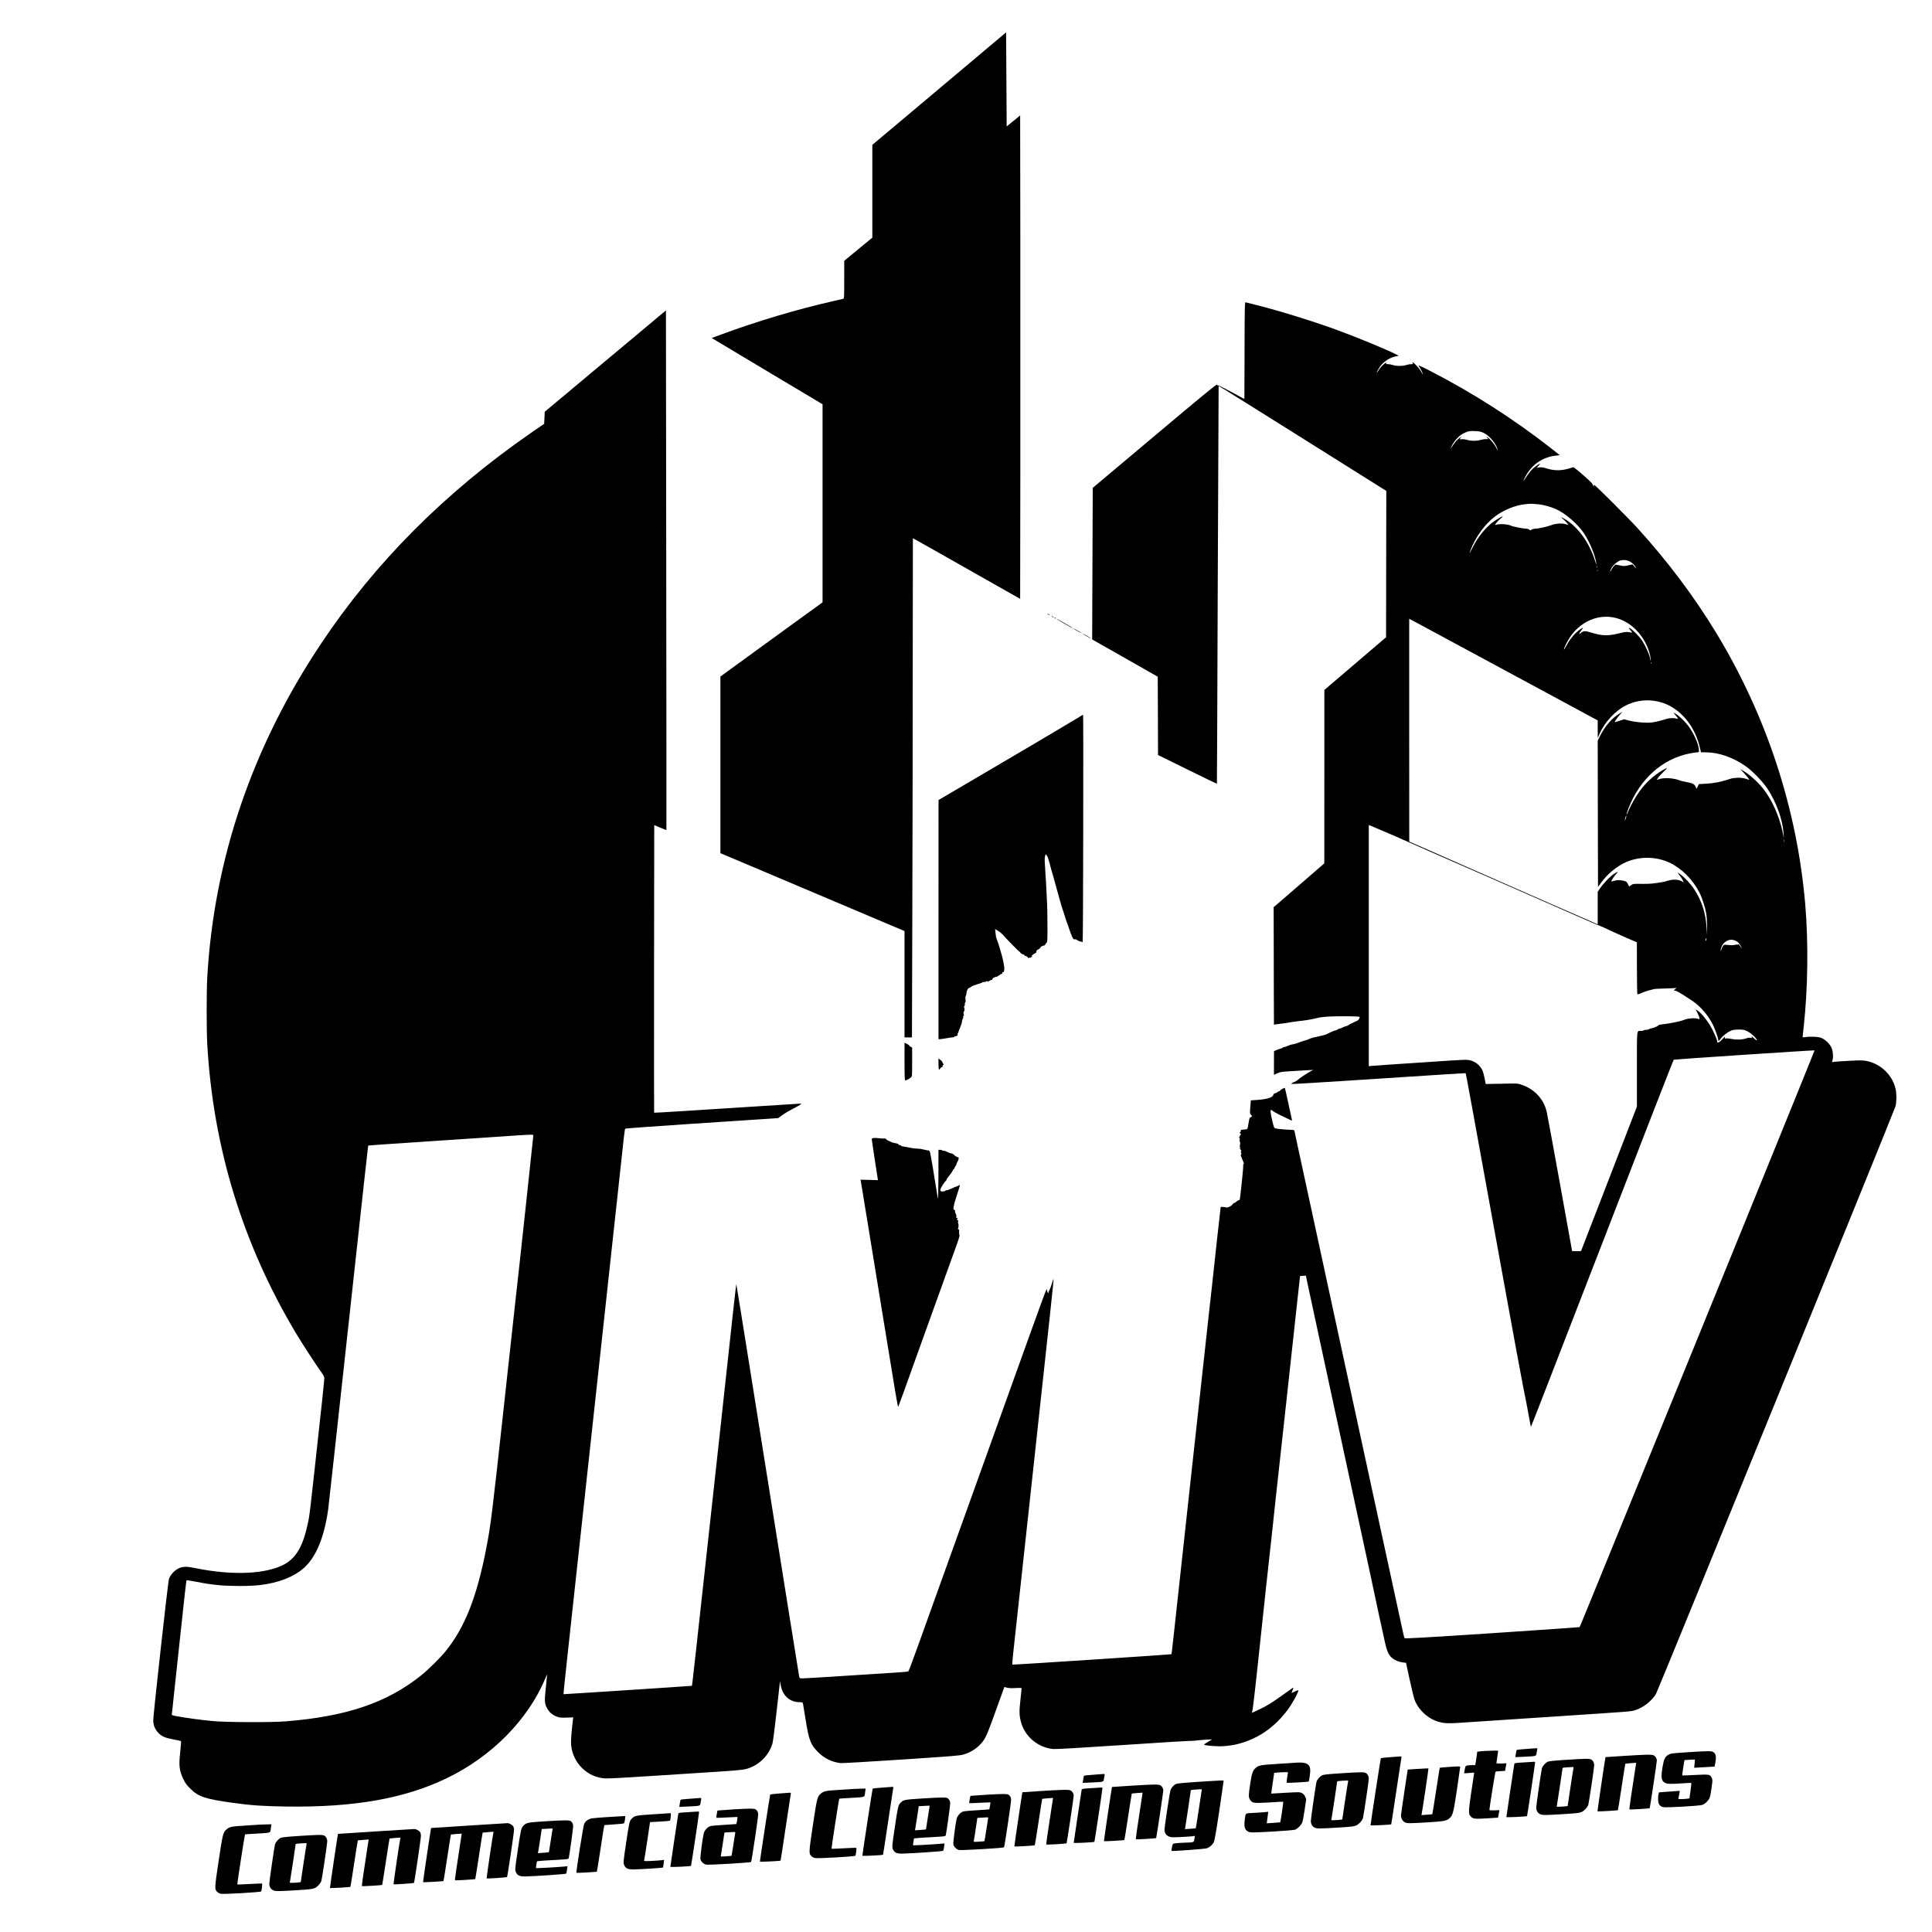 <?xml version="1.0" standalone="no"?>
<!DOCTYPE svg PUBLIC "-//W3C//DTD SVG 20010904//EN"
 "http://www.w3.org/TR/2001/REC-SVG-20010904/DTD/svg10.dtd">
<svg version="1.0" xmlns="http://www.w3.org/2000/svg"
 width="3300pt" height="3300pt" viewBox="0 0 3300 3300"
 preserveAspectRatio="xMidYMid meet">

<g transform="translate(0,3300) scale(0.1,-0.1)"
fill="#000000" stroke="none">
<path d="M16835 32153 c-192 -162 -707 -595 -1142 -961 l-793 -666 0 -792 0
-793 -240 -198 -240 -198 0 -322 c0 -298 -1 -322 -17 -327 -10 -3 -90 -21
-178 -41 -596 -134 -1300 -344 -1899 -566 l-169 -62 39 -24 c22 -12 447 -267
946 -566 l908 -542 0 -1692 0 -1691 -101 -74 c-56 -40 -149 -108 -208 -150
-58 -42 -405 -294 -771 -560 l-665 -484 0 -1509 0 -1508 590 -249 c531 -225
1694 -717 2318 -981 l237 -100 0 -909 0 -908 63 0 64 0 6 2008 c4 1104 7 3022
7 4262 1 1240 2 2255 3 2256 2 2 1003 -564 1597 -902 l235 -133 3 2064 c1
1136 1 2994 0 4129 l-3 2064 -115 -94 -115 -94 -5 804 -5 803 -350 -294z"/>
<path d="M21258 27012 l-3 -828 -215 117 c-118 65 -223 117 -232 115 -10 -2
-18 3 -20 15 -2 14 -255 -193 -1063 -873 l-1060 -891 -5 -1295 -5 -1294 450
-255 c248 -141 500 -284 560 -319 l110 -63 3 -668 2 -669 502 -247 c276 -136
503 -246 504 -244 1 1 8 1530 14 3397 7 1867 14 3397 15 3398 2 2 647 -400
1434 -895 l1430 -898 -2 -1250 -2 -1250 -527 -450 -527 -450 0 -1481 -1 -1481
-402 -349 c-222 -192 -417 -360 -433 -374 l-30 -24 1 -461 c0 -253 1 -705 2
-1004 l2 -544 43 8 c23 3 65 9 92 11 28 3 84 11 125 19 41 8 121 19 177 25
103 10 202 27 322 56 35 9 119 18 185 21 164 8 508 5 518 -5 9 -9 -12 -52 -32
-63 -8 -5 -45 -21 -81 -38 -37 -16 -70 -34 -73 -39 -3 -6 -21 -14 -39 -18 -17
-3 -48 -15 -67 -25 -19 -11 -42 -19 -50 -19 -8 0 -24 -7 -34 -15 -11 -8 -26
-15 -34 -15 -15 0 -101 -37 -152 -65 -21 -11 -90 -29 -200 -51 -38 -7 -94 -26
-105 -34 -5 -4 -39 -16 -75 -25 -36 -10 -83 -26 -105 -36 -22 -9 -56 -20 -76
-23 -37 -6 -59 -12 -94 -26 -46 -19 -61 -24 -71 -25 -6 0 -18 -5 -25 -11 -8
-6 -27 -14 -44 -18 -16 -4 -47 -15 -67 -24 l-37 -17 -1 -202 0 -202 56 26 c48
22 77 27 217 35 89 5 214 13 277 17 63 4 116 7 117 6 1 0 -14 -10 -34 -20 -74
-40 -193 -119 -232 -155 -9 -9 -32 -22 -51 -30 -40 -15 -56 -27 -48 -35 3 -3
419 21 924 54 1854 121 2045 133 2049 129 5 -4 94 -494 635 -3473 170 -940
330 -1804 354 -1920 25 -115 62 -308 83 -427 21 -120 40 -218 43 -218 3 0 401
1023 884 2273 1209 3122 1547 3991 1556 3997 10 6 2400 164 2404 159 4 -5
-1991 -4909 -3467 -8519 -106 -261 -272 -666 -367 -900 -95 -234 -176 -428
-179 -432 -3 -3 -676 -50 -1494 -104 -1173 -77 -1490 -95 -1496 -85 -5 7 -20
67 -34 134 -14 67 -69 320 -122 562 -119 544 -326 1500 -659 3040 -140 649
-312 1441 -381 1760 -69 319 -225 1037 -345 1595 -120 558 -244 1130 -275
1270 -31 140 -59 270 -62 288 -5 30 -8 32 -52 33 -85 2 -241 16 -275 25 -22 5
-27 17 -50 112 -37 157 -42 202 -23 202 8 0 17 -4 19 -9 2 -5 26 -20 53 -35
28 -14 57 -30 65 -35 8 -4 51 -25 95 -45 44 -21 88 -42 97 -47 26 -13 29 -11
23 14 -2 12 -29 136 -60 276 -30 139 -56 256 -59 258 -6 7 -70 -28 -79 -43 -4
-8 -14 -14 -21 -14 -8 0 -19 -6 -25 -14 -7 -8 -26 -18 -42 -21 -18 -4 -29 -13
-29 -23 -1 -44 -105 -78 -270 -89 l-115 -8 -9 -112 c-8 -106 -8 -112 13 -134
20 -22 21 -24 5 -36 -10 -7 -21 -13 -25 -13 -6 0 -19 -61 -34 -156 -5 -33 -11
-42 -28 -43 -12 0 -33 -3 -47 -5 -14 -2 -31 -4 -39 -5 -7 0 -11 -7 -7 -16 3
-9 -1 -18 -10 -22 -13 -5 -13 -7 1 -23 14 -15 14 -18 0 -30 -8 -7 -12 -16 -9
-21 3 -5 0 -9 -7 -9 -9 0 -9 -3 1 -15 6 -8 9 -23 5 -35 -4 -12 -2 -27 4 -33 6
-8 7 -27 2 -49 -6 -23 -5 -40 2 -47 8 -8 7 -11 -3 -11 -9 0 -6 -8 9 -24 14
-14 18 -25 11 -28 -8 -2 -8 -11 -1 -30 7 -19 7 -28 -2 -31 -8 -2 -6 -13 5 -38
9 -19 17 -38 18 -44 1 -5 7 -19 13 -30 15 -27 17 -44 7 -50 -5 -3 -7 -15 -5
-27 5 -24 -52 -564 -60 -579 -4 -5 -11 -9 -17 -9 -5 0 -23 -11 -40 -25 -16
-14 -35 -25 -42 -25 -7 0 -18 -10 -25 -23 -13 -24 -86 -61 -102 -52 -5 3 -29
7 -53 9 l-44 2 -6 -40 c-7 -49 -109 -974 -136 -1236 -11 -102 -42 -385 -70
-630 -27 -245 -162 -1475 -300 -2735 -328 -3010 -326 -2995 -331 -3000 -6 -6
-2713 -184 -2719 -178 -2 2 6 97 18 211 13 114 133 1217 267 2452 388 3562
425 3913 420 3918 -2 3 -6 -1 -8 -9 -23 -80 -63 -189 -69 -189 -4 0 -8 -10 -8
-22 0 -30 -16 -12 -27 30 -10 40 84 296 -975 -2653 -781 -2176 -961 -2675
-1238 -3445 -78 -217 -147 -400 -153 -406 -7 -7 -96 -16 -217 -23 -113 -7
-513 -32 -890 -57 -377 -25 -701 -44 -720 -42 -33 3 -35 6 -42 48 -14 80 -302
1879 -588 3675 -154 963 -293 1833 -309 1935 -16 102 -62 385 -101 630 -39
244 -72 445 -73 447 -3 2 -84 -722 -127 -1132 -10 -93 -84 -771 -164 -1505
-442 -4038 -462 -4221 -468 -4225 -5 -3 -2191 -146 -2193 -143 -3 5 32 337
395 3663 154 1414 289 2653 300 2755 11 102 88 806 170 1565 83 759 158 1445
166 1525 9 80 19 148 23 152 3 4 519 41 1146 83 627 41 1214 80 1304 86 l163
11 73 53 c40 29 120 76 177 105 103 53 161 90 139 90 -6 0 -183 -11 -394 -25
-210 -13 -564 -36 -787 -50 -223 -14 -612 -39 -864 -55 -253 -16 -461 -28
-463 -26 -2 1 -2 1108 -1 2458 l3 2455 103 -44 c57 -24 105 -43 105 -41 1 2 0
1999 -3 4440 l-5 4436 -265 -222 c-146 -122 -611 -511 -1035 -865 l-770 -644
-5 -103 -5 -103 -215 -148 c-1479 -1023 -2673 -2221 -3600 -3613 -1173 -1760
-1825 -3677 -1940 -5699 -13 -232 -13 -900 0 -1131 100 -1775 609 -3430 1523
-4955 96 -160 347 -546 428 -657 33 -46 49 -78 49 -98 0 -17 -18 -198 -40
-403 -222 -2040 -208 -1919 -245 -2092 -79 -370 -195 -571 -391 -681 -309
-173 -895 -199 -1529 -68 -152 31 -216 29 -292 -9 -68 -35 -138 -115 -158
-180 -16 -52 -266 -2303 -267 -2407 -2 -80 25 -151 80 -211 60 -67 116 -92
266 -120 67 -12 124 -25 128 -28 3 -3 -3 -85 -13 -181 -27 -239 -18 -319 53
-469 32 -67 57 -101 117 -161 139 -140 258 -179 731 -244 314 -44 515 -57 915
-63 1148 -16 2010 135 2730 481 770 369 1394 1000 1690 1709 15 37 29 66 31
65 1 -2 -9 -100 -22 -218 -26 -239 -24 -275 23 -363 35 -63 91 -111 162 -138
48 -18 72 -20 170 -17 l113 4 -6 -45 c-24 -190 -37 -365 -31 -426 14 -147 80
-289 185 -392 111 -110 246 -171 400 -180 50 -3 399 16 850 46 421 28 916 60
1100 71 184 12 371 28 415 36 227 42 425 221 489 444 9 30 36 237 61 460 25
223 50 450 57 505 l12 100 12 -72 c30 -172 151 -284 311 -287 55 -1 64 -4 68
-21 2 -11 23 -137 46 -280 56 -355 88 -434 226 -566 103 -98 228 -157 368
-174 28 -3 496 24 1042 60 858 57 1001 68 1060 86 124 39 215 95 296 183 84
93 95 116 321 746 l81 225 45 -12 c29 -8 81 -10 148 -6 85 4 102 3 102 -9 0
-8 -9 -98 -21 -199 -21 -191 -20 -255 8 -364 64 -254 290 -445 555 -470 38 -4
520 24 1197 69 623 42 1137 73 1141 71 5 -3 41 -1 82 4 40 5 123 12 183 16
l110 5 -72 -42 c-40 -23 -70 -45 -65 -49 16 -16 220 -32 327 -25 201 12 384
63 576 163 193 100 371 255 520 453 78 102 199 324 185 337 -4 4 -31 -5 -61
-20 -30 -15 -55 -25 -55 -23 0 3 9 25 20 51 11 26 15 43 8 39 -7 -4 -83 -58
-170 -120 -206 -147 -279 -192 -418 -257 l-116 -54 13 66 c7 36 37 298 68 581
132 1241 215 2011 225 2090 5 47 26 231 45 410 19 179 44 406 54 505 31 287
105 956 202 1840 49 451 118 1079 152 1395 l63 575 49 3 50 3 83 -388 c46
-213 234 -1085 418 -1938 184 -852 377 -1746 429 -1985 52 -239 130 -601 174
-805 44 -203 83 -386 86 -405 5 -32 93 -435 165 -759 42 -186 83 -248 201
-300 25 -11 70 -23 100 -27 l55 -6 63 -292 c35 -160 73 -316 86 -348 71 -176
242 -327 420 -371 109 -28 157 -28 525 -2 201 13 876 58 1500 99 1278 85 1235
81 1310 102 141 40 294 159 367 284 40 71 4069 9955 4090 10035 20 78 20 223
-1 305 -58 232 -250 416 -486 466 -65 14 -103 15 -295 5 -121 -6 -239 -14
-262 -17 l-42 -6 11 38 c16 60 5 161 -25 220 -34 67 -113 138 -180 160 -52 18
-186 22 -269 8 -21 -3 -38 -2 -38 3 0 6 9 90 20 189 70 641 80 1425 25 2074
-139 1634 -661 3225 -1524 4645 -377 620 -830 1223 -1347 1791 -134 148 -696
709 -725 725 -18 9 -19 7 -14 -18 5 -26 4 -26 -7 4 -7 17 -22 42 -33 56 -28
33 -228 209 -273 241 l-38 26 -69 -21 c-143 -42 -253 -42 -397 2 -50 16 -83
20 -116 15 l-46 -6 34 35 c46 48 24 44 -46 -8 -66 -48 -112 -101 -173 -197
-50 -80 -53 -71 -6 19 108 205 295 334 519 358 l69 8 -169 133 c-616 482
-1322 934 -2034 1300 -172 89 -221 110 -208 92 26 -36 64 -111 72 -140 4 -14
-8 2 -25 34 -31 59 -127 166 -150 166 -8 0 -8 -4 1 -15 11 -13 7 -15 -28 -15
-22 0 -59 -7 -82 -15 -23 -8 -75 -15 -115 -15 -40 0 -92 7 -115 15 -23 8 -60
15 -81 15 -32 0 -37 3 -32 17 6 14 2 14 -23 -4 -41 -30 -77 -70 -114 -128 -41
-62 -30 -29 13 44 60 101 165 176 281 202 l58 13 -58 29 c-164 83 -681 296
-1014 417 -407 148 -976 324 -1365 421 -88 22 -168 42 -177 45 -17 5 -18 -41
-20 -824z m4087 -1408 c102 -50 210 -182 239 -294 4 -14 -7 3 -24 37 -31 64
-116 165 -154 185 -21 11 -21 11 -2 -11 l19 -21 -44 0 c-24 0 -66 -7 -93 -15
-64 -19 -159 -19 -226 1 -29 9 -70 14 -91 12 l-38 -3 16 24 16 24 -29 -21
c-43 -30 -88 -81 -123 -136 -38 -61 -40 -53 -5 16 27 53 98 135 148 171 16 11
54 31 85 44 48 20 69 23 151 20 81 -3 104 -8 155 -33z m943 -1219 c75 -7 203
-43 287 -80 166 -74 376 -256 484 -420 97 -148 190 -375 206 -505 4 -35 0 -26
-19 37 -101 329 -318 618 -556 738 -33 17 -33 15 12 -24 26 -23 57 -55 68 -71
l20 -28 -48 15 c-61 19 -169 12 -242 -16 -68 -27 -222 -61 -275 -61 -22 0 -51
-7 -63 -16 -21 -15 -25 -15 -41 0 -10 9 -35 16 -59 16 -44 0 -223 36 -251 50
-56 29 -206 37 -266 14 -27 -11 34 66 86 108 84 67 10 37 -108 -44 -139 -96
-279 -266 -374 -457 -52 -103 -61 -113 -28 -29 89 226 245 438 418 569 147
110 350 191 521 208 83 8 100 8 228 -4z m1543 -971 c43 -22 89 -64 106 -98 15
-31 15 -31 -18 6 l-34 38 -71 -16 c-65 -15 -79 -15 -145 -2 l-74 15 -26 -24
c-15 -13 -35 -42 -44 -64 -24 -51 -31 -44 -9 10 22 57 112 137 167 150 48 11
110 5 148 -15z m-554 -106 c-3 -8 -6 -5 -6 6 -1 11 2 17 5 13 3 -3 4 -12 1
-19z m10 -60 c-3 -8 -6 -5 -6 6 -1 11 2 17 5 13 3 -3 4 -12 1 -19z m316 -804
c277 -71 510 -328 582 -639 9 -37 14 -75 12 -84 -3 -12 -5 -10 -6 5 -3 63 -83
244 -151 344 -42 61 -140 161 -188 192 -40 25 -41 15 -1 -29 16 -19 29 -36 27
-38 -2 -2 -26 1 -53 7 -44 8 -67 6 -175 -21 -184 -46 -287 -43 -473 15 -100
31 -128 30 -167 -2 -44 -38 -47 -24 -5 31 20 26 35 49 33 51 -7 6 -81 -46
-126 -90 -53 -50 -118 -139 -162 -224 -47 -89 -50 -68 -4 30 166 354 518 540
857 452z m-1795 -949 l1482 -800 0 -150 1 -150 30 70 c89 201 265 392 449 485
269 137 598 112 846 -65 208 -149 354 -378 420 -657 l18 -78 82 0 c219 0 470
-88 683 -238 116 -82 291 -263 370 -383 152 -229 261 -531 276 -767 l5 -77
-24 115 c-59 272 -183 545 -335 735 -94 117 -236 243 -346 306 l-40 23 55 -60
c31 -32 67 -74 80 -93 22 -31 22 -34 4 -27 -70 27 -140 37 -208 30 -39 -4 -73
-8 -76 -9 -3 -1 -43 -13 -90 -28 -123 -38 -219 -55 -353 -63 l-118 -7 -21 -40
-20 -41 -13 30 c-21 50 -49 66 -147 84 -51 9 -104 22 -118 27 -120 48 -290 56
-384 17 -19 -7 -19 -7 0 25 10 18 54 66 97 107 81 76 75 82 -23 24 -145 -85
-290 -220 -392 -365 -65 -92 -150 -243 -185 -328 -41 -103 -40 -64 2 45 194
502 579 847 1048 939 54 10 111 19 127 19 26 0 30 4 30 27 0 104 -93 313 -197
443 -67 83 -159 166 -217 197 -28 15 -27 13 12 -32 47 -53 52 -70 21 -60 -42
14 -121 12 -167 -2 -107 -34 -189 -54 -257 -63 -94 -12 -267 2 -384 31 l-91
23 -80 -26 c-44 -14 -80 -24 -80 -22 0 13 58 95 94 133 l41 44 -40 -23 c-140
-82 -257 -216 -349 -397 l-36 -73 2 -1250 3 -1251 54 76 c107 149 281 290 440
356 229 95 507 89 729 -16 207 -98 399 -291 511 -513 44 -87 97 -250 114 -352
9 -48 15 -147 15 -230 l0 -145 -8 125 c-17 264 -82 463 -216 667 -63 94 -166
204 -239 253 -50 34 -50 31 3 -34 13 -16 32 -46 43 -68 l20 -39 -41 21 c-52
27 -129 32 -202 15 -31 -7 -60 -15 -65 -18 -4 -3 -24 -8 -43 -11 -179 -30
-219 -34 -360 -33 -146 2 -157 1 -187 -20 -17 -13 -33 -23 -36 -23 -2 0 -12
18 -22 40 -21 46 -37 54 -135 66 -28 3 -64 -1 -95 -10 -27 -8 -51 -13 -53 -11
-7 6 53 95 88 133 39 41 27 41 -36 0 -67 -43 -190 -169 -241 -247 l-43 -64 0
-278 0 -278 -137 61 c-76 33 -444 194 -818 358 -374 164 -898 394 -1165 512
-267 118 -623 275 -792 349 l-307 134 -1 1903 0 1903 128 -68 c71 -37 795
-428 1610 -868z m2399 173 c-3 -8 -6 -5 -6 6 -1 11 2 17 5 13 3 -3 4 -12 1
-19z m-432 -2630 c-4 -18 -12 -37 -18 -43 -7 -7 -8 -4 -3 8 3 11 9 30 12 43 9
36 17 29 9 -8z m-4123 -244 c109 -46 262 -113 340 -148 138 -62 563 -249 1468
-644 239 -104 667 -292 950 -417 627 -277 887 -390 920 -400 14 -4 84 -36 155
-70 72 -34 207 -95 302 -136 l172 -74 1 -442 c0 -243 4 -444 8 -447 4 -2 28 4
52 15 65 30 109 44 235 76 11 3 97 7 190 9 94 2 177 6 185 9 8 3 2 -5 -14 -18
l-29 -24 33 -6 c18 -4 69 -31 114 -60 45 -29 115 -75 156 -101 149 -97 285
-252 370 -423 36 -74 90 -228 90 -259 0 -24 14 -16 40 23 31 45 111 109 170
136 34 15 67 21 135 21 80 1 97 -2 150 -28 36 -18 84 -54 119 -90 69 -70 59
-92 -11 -25 -30 30 -41 36 -33 21 11 -23 11 -24 -17 -18 -17 4 -47 0 -72 -9
-69 -24 -166 -28 -252 -11 -43 8 -87 12 -99 9 -20 -5 -21 -3 -16 18 5 18 -8 9
-48 -35 -54 -57 -86 -69 -86 -31 0 33 -76 201 -129 285 -66 104 -156 209 -204
238 l-34 20 33 -65 c38 -73 44 -109 17 -98 -53 22 -175 14 -248 -15 -40 -16
-62 -22 -175 -45 -63 -13 -148 -27 -187 -30 -40 -4 -73 -11 -73 -15 0 -12 -80
-48 -119 -54 -18 -2 -38 -9 -44 -15 -6 -6 -28 -11 -48 -11 -21 0 -41 -4 -44
-10 -3 -5 -24 -10 -45 -10 -77 0 -70 60 -70 -652 l0 -639 -477 -1234 -478
-1235 -76 0 -76 0 -207 1148 c-114 631 -216 1185 -227 1231 -49 214 -203 383
-416 458 -77 28 -81 28 -273 24 -107 -2 -231 -4 -274 -5 l-79 -1 -19 99 c-11
54 -28 117 -40 140 -49 99 -149 166 -258 173 -57 4 -271 -9 -1340 -82 -118 -8
-243 -17 -277 -20 l-63 -6 0 2060 0 2060 38 -16 c20 -8 126 -53 234 -99z
m6825 -176 c-2 -13 -4 -3 -4 22 0 25 2 35 4 23 2 -13 2 -33 0 -45z m-1336
-1679 c-6 -16 -10 -18 -10 -7 -1 22 12 55 16 42 2 -6 -1 -22 -6 -35z m506 -9
c29 -13 52 -34 73 -66 16 -27 30 -53 30 -58 0 -6 -12 9 -27 34 -15 24 -28 39
-31 32 -2 -7 -8 -10 -12 -7 -5 3 -29 1 -53 -5 -27 -5 -72 -6 -111 -1 -65 7
-68 7 -86 -19 -10 -14 -23 -41 -28 -60 -9 -29 -10 -31 -11 -10 -1 34 31 100
60 126 63 56 125 67 196 34z m-20537 -3322 c0 -23 -276 -2578 -305 -2818 -8
-69 -96 -870 -195 -1780 -206 -1890 -227 -2055 -305 -2460 -161 -830 -366
-1350 -695 -1756 -91 -112 -297 -316 -418 -412 -584 -467 -1271 -700 -2312
-784 -250 -20 -1011 -17 -1249 5 -198 19 -443 52 -609 82 -85 16 -92 19 -87
39 2 11 12 93 20 181 9 88 52 486 95 885 43 399 91 835 105 970 15 135 29 247
31 249 1 2 65 -8 141 -22 208 -40 246 -45 405 -62 193 -20 534 -20 707 1 317
37 576 137 751 292 207 183 347 518 415 997 8 61 146 1307 305 2770 335 3069
376 3445 381 3449 2 2 400 29 884 61 484 32 1089 72 1345 90 543 38 590 40
590 23z"/>
<path d="M17890 22516 c0 -3 9 -10 20 -16 11 -6 20 -8 20 -6 0 3 -9 10 -20 16
-11 6 -20 8 -20 6z"/>
<path d="M17960 22476 c0 -3 9 -10 20 -16 11 -6 20 -8 20 -6 0 3 -9 10 -20 16
-11 6 -20 8 -20 6z"/>
<path d="M18010 22446 c0 -2 7 -7 16 -10 8 -3 12 -2 9 4 -6 10 -25 14 -25 6z"/>
<path d="M18050 22427 c0 -3 51 -34 113 -70 136 -78 157 -89 157 -83 0 2 -46
30 -102 62 -57 32 -118 66 -135 77 -18 10 -33 17 -33 14z"/>
<path d="M18335 22263 c6 -6 42 -27 80 -48 39 -21 66 -34 60 -28 -5 6 -41 27
-80 48 -38 21 -65 34 -60 28z"/>
<path d="M18495 22173 c6 -6 42 -27 80 -48 39 -21 66 -34 60 -28 -5 6 -41 27
-80 48 -38 21 -65 34 -60 28z"/>
<path d="M18435 20754 c-349 -211 -1160 -690 -2012 -1189 l-392 -230 -1 -2042
0 -2043 24 0 c13 0 63 7 112 16 49 9 99 16 112 16 12 0 22 4 22 9 0 5 3 8 8 7
4 -1 18 2 30 6 17 6 22 14 19 26 -3 11 -1 20 3 22 5 2 11 16 14 31 3 16 10 34
15 41 6 7 12 21 14 32 2 10 8 28 14 39 6 11 12 36 14 55 2 19 7 38 12 41 4 3
9 20 9 37 1 18 6 32 12 32 7 0 7 3 -1 11 -11 11 -5 59 7 59 9 0 5 54 -5 70 -3
6 -2 10 3 10 8 0 12 14 13 53 0 9 4 17 8 17 4 0 6 15 4 33 -6 51 -5 70 4 76 4
3 9 22 10 41 4 50 22 88 47 96 11 3 30 14 41 24 11 9 57 27 103 40 45 12 82
26 82 30 0 4 14 7 31 7 17 0 34 5 39 12 6 11 8 11 12 0 4 -11 11 -9 34 6 16
11 35 18 43 17 7 -2 11 0 9 5 -3 4 3 16 14 26 10 9 18 14 18 11 0 -4 6 -1 13
5 8 6 17 8 20 4 4 -3 16 2 27 12 11 10 20 15 20 12 0 -4 9 2 20 13 12 12 25
18 30 15 6 -4 10 3 10 15 0 12 5 18 10 15 19 -12 31 45 21 99 -6 28 -13 67
-15 86 -3 19 -12 58 -20 85 -8 28 -26 91 -40 141 -15 51 -34 109 -43 130 -19
44 -21 57 -30 137 l-6 58 51 -31 c28 -17 63 -46 78 -63 38 -47 273 -287 280
-287 3 0 15 -11 26 -25 11 -14 28 -25 39 -25 11 0 22 -7 25 -15 4 -8 14 -15
24 -15 10 0 25 -10 34 -22 11 -15 19 -19 22 -11 3 7 12 9 20 6 8 -3 14 0 14 7
0 6 5 8 12 4 8 -5 9 0 5 15 -3 13 -3 21 0 18 3 -3 14 3 26 14 11 10 27 19 34
19 7 0 13 10 13 23 0 17 10 28 35 40 19 9 35 23 35 30 0 14 40 37 65 37 8 0
15 5 15 10 0 6 9 19 21 31 20 20 21 29 20 322 -1 166 -3 322 -6 347 -2 25 -7
115 -10 200 -3 85 -8 175 -10 200 -3 25 -8 99 -11 165 -3 66 -8 145 -10 175
-2 30 2 67 7 82 l11 28 20 -25 c11 -14 30 -68 43 -121 13 -52 29 -109 34 -127
12 -37 20 -64 131 -467 28 -102 55 -194 60 -205 5 -11 21 -58 35 -105 14 -47
29 -94 34 -105 5 -11 23 -60 39 -110 16 -49 40 -113 53 -142 20 -43 27 -51 44
-47 12 3 32 -3 47 -15 14 -12 39 -22 55 -23 15 -1 31 -7 35 -13 4 -5 9 866 10
1938 2 1071 1 1947 -2 1947 -3 0 -32 -16 -65 -36z"/>
<path d="M15450 14866 c0 -254 3 -324 13 -322 24 5 72 31 95 51 22 19 22 23
22 266 l0 246 -25 13 c-14 7 -25 17 -25 21 0 5 -18 18 -40 29 l-40 20 0 -324z"/>
<path d="M16030 14826 c0 -95 8 -116 30 -76 6 11 17 20 25 20 8 0 15 9 15 19
0 11 6 21 13 24 9 3 7 9 -6 24 -9 11 -15 22 -12 25 3 3 -10 17 -30 32 l-35 27
0 -95z"/>
<path d="M14928 13562 c-28 -2 -38 -8 -38 -20 1 -9 25 -171 53 -359 l53 -341
-149 4 -149 4 6 -28 c3 -15 71 -430 151 -922 80 -492 202 -1237 270 -1655 69
-418 144 -876 167 -1017 24 -142 45 -258 48 -258 3 0 45 112 94 248 48 136
207 576 351 977 145 402 316 876 380 1055 64 179 143 397 175 485 40 112 55
164 48 172 -6 7 -8 31 -6 53 2 29 0 40 -10 40 -10 0 -12 6 -7 18 10 24 11 75
1 90 -4 7 -4 21 -1 32 5 14 2 20 -10 20 -13 0 -14 4 -4 22 10 18 9 20 -5 15
-13 -5 -15 -1 -11 20 2 15 -2 37 -10 50 -8 12 -14 32 -12 45 1 15 -3 23 -13
22 -28 -2 -14 76 44 250 31 93 54 171 51 174 -2 3 -10 0 -17 -5 -7 -6 -24 -14
-38 -18 -14 -4 -53 -20 -87 -36 -34 -16 -71 -29 -82 -29 -11 0 -22 -4 -25 -9
-3 -5 -22 -11 -41 -13 -38 -4 -52 13 -38 48 11 29 69 118 87 133 9 7 16 19 16
25 0 7 19 35 43 63 24 28 49 65 57 82 7 17 16 31 21 31 4 0 11 10 15 23 3 12
13 30 22 40 8 9 12 17 8 17 -3 0 5 22 20 49 20 39 23 54 15 68 -6 10 -11 14
-11 9 0 -5 -7 -3 -15 4 -8 7 -15 9 -15 6 0 -4 -13 7 -30 24 -17 17 -40 30 -54
30 -14 0 -45 11 -70 25 -25 14 -51 22 -59 19 -8 -3 -18 -1 -22 5 -3 6 -19 11
-36 11 l-29 0 -1 -432 c-1 -262 -4 -419 -10 -398 -4 19 -17 98 -29 175 -26
178 -87 535 -101 598 -10 41 -14 47 -37 47 -15 0 -49 7 -76 15 -27 8 -73 15
-103 15 -30 0 -84 6 -121 14 -37 8 -88 18 -114 21 -27 3 -48 10 -48 16 0 5 -9
9 -19 9 -10 0 -21 6 -24 14 -3 7 -26 16 -51 19 -25 4 -54 11 -63 16 -10 5 -35
16 -56 25 -21 9 -40 22 -43 30 -3 7 -15 11 -27 9 -12 -2 -49 0 -82 4 -33 4
-77 7 -97 5z"/>
<path d="M26063 3126 c-83 -6 -154 -13 -157 -16 -3 -3 -9 -32 -14 -64 l-9 -59
156 7 c200 9 199 9 206 55 4 20 9 48 11 64 5 23 3 27 -18 26 -13 -1 -91 -7
-175 -13z"/>
<path d="M25375 3093 c-33 -1 -79 -5 -101 -8 l-42 -6 -6 -52 c-4 -29 -12 -80
-17 -114 l-11 -63 -53 0 c-29 0 -66 -3 -83 -6 -32 -7 -32 -7 -48 -97 l-6 -37
86 6 87 7 -6 -39 c-96 -625 -99 -660 -58 -706 40 -46 69 -50 278 -37 l193 12
7 36 c3 20 8 49 11 64 l6 29 -86 -4 c-53 -2 -86 1 -86 7 1 38 98 646 104 652
4 4 43 10 86 11 l78 4 6 37 c4 20 9 49 12 64 l6 29 -86 -4 c-53 -2 -86 1 -86
7 0 6 7 53 15 105 8 52 15 98 15 103 0 7 -82 7 -215 0z"/>
<path d="M28818 3070 c-252 -16 -280 -20 -318 -41 -59 -34 -79 -73 -101 -202
-32 -191 -23 -249 45 -281 40 -19 103 -20 300 -6 77 6 141 8 144 5 3 -2 -3
-63 -13 -134 l-18 -129 -45 -6 c-25 -3 -67 -6 -95 -6 l-49 0 5 33 c4 17 9 49
13 70 l6 38 -103 -7 c-57 -3 -138 -9 -179 -13 l-74 -6 -9 -40 c-5 -22 -7 -66
-5 -97 5 -68 30 -101 86 -115 45 -12 607 20 665 37 51 15 119 84 134 135 7 22
20 97 29 167 17 120 17 130 1 163 -28 58 -41 60 -285 47 -118 -6 -217 -10
-219 -8 -3 3 36 258 40 262 1 1 42 4 90 6 l88 4 -6 -70 -7 -71 174 10 173 10
12 55 c23 113 12 170 -38 196 -34 17 -83 17 -441 -6z"/>
<path d="M27740 3008 c-173 -11 -316 -21 -317 -21 -4 -5 -140 -923 -137 -926
5 -5 343 14 349 20 2 3 32 182 64 398 33 217 61 395 63 396 2 1 44 5 94 9 l91
6 -18 -117 c-70 -450 -102 -674 -97 -679 6 -6 339 14 346 20 5 5 122 785 122
814 0 35 -25 77 -55 90 -34 16 -121 14 -505 -10z"/>
<path d="M23743 2986 c-83 -6 -154 -14 -157 -17 -5 -4 -176 -1121 -176 -1146
0 -8 345 8 353 17 2 3 41 255 86 560 46 305 85 565 88 578 4 18 1 22 -18 21
-13 -1 -92 -7 -176 -13z"/>
<path d="M26739 2940 c-203 -13 -283 -22 -306 -33 -40 -21 -90 -79 -97 -114
-16 -74 -96 -632 -96 -666 0 -51 23 -93 63 -113 38 -20 87 -20 427 1 205 13
252 19 288 36 47 23 97 78 112 124 11 36 100 632 100 674 0 43 -20 80 -51 97
-34 17 -83 17 -440 -6z m138 -137 c-3 -10 -27 -160 -53 -334 l-47 -317 -45 -6
c-25 -3 -67 -6 -94 -6 l-49 0 6 33 c10 54 95 618 95 628 0 4 35 10 78 12 42 1
85 4 95 5 13 1 17 -3 14 -15z"/>
<path d="M26032 2897 c-154 -9 -162 -10 -167 -31 -5 -24 -135 -891 -135 -903
0 -8 345 8 353 17 5 6 137 887 137 913 0 9 -6 16 -12 15 -7 0 -86 -6 -176 -11z"/>
<path d="M22155 2893 c-33 -2 -186 -12 -340 -22 -294 -19 -317 -23 -373 -75
-44 -39 -61 -91 -87 -261 -30 -200 -31 -230 -5 -273 38 -62 61 -65 329 -49
130 9 238 14 240 11 4 -4 -46 -345 -52 -350 -1 -1 -54 -6 -116 -10 l-114 -7 7
54 c4 30 10 74 13 98 l6 44 -69 -6 c-38 -4 -124 -10 -192 -13 -140 -8 -124 6
-142 -128 -16 -127 11 -185 95 -203 49 -11 727 30 767 45 45 18 106 81 122
125 9 23 27 122 41 219 l26 177 -19 44 c-14 31 -30 48 -57 61 -35 17 -51 17
-279 4 -132 -8 -242 -15 -243 -14 -1 1 11 80 25 177 l26 177 60 6 c58 6 176 8
176 4 0 -2 -7 -41 -14 -88 -8 -47 -11 -88 -8 -91 8 -6 368 14 375 21 8 8 27
145 27 190 0 105 -65 144 -225 133z"/>
<path d="M24730 2818 c-74 -5 -136 -11 -138 -13 -2 -1 -30 -180 -63 -396 -33
-217 -62 -395 -64 -397 -1 -2 -44 -6 -94 -9 l-92 -6 5 24 c12 51 118 770 115
773 -2 2 -83 -2 -179 -8 l-175 -11 -57 -375 c-31 -206 -57 -390 -58 -408 0
-47 25 -95 62 -116 37 -23 79 -23 427 -1 258 17 292 24 345 73 52 49 63 93
121 479 30 203 55 377 55 386 0 19 1 19 -210 5z"/>
<path d="M22889 2710 c-203 -13 -283 -22 -306 -33 -40 -21 -90 -79 -97 -114
-16 -74 -96 -632 -96 -666 0 -51 23 -93 63 -113 38 -20 87 -20 427 1 205 13
252 19 288 36 47 23 97 78 112 124 11 36 100 632 100 674 0 43 -20 80 -51 97
-34 17 -83 17 -440 -6z m138 -137 c-3 -10 -27 -160 -53 -334 l-47 -317 -45 -6
c-25 -3 -67 -6 -94 -6 l-49 0 6 33 c10 54 95 618 95 628 0 4 35 10 78 12 42 1
85 4 95 5 13 1 17 -3 14 -15z"/>
<path d="M18673 2686 c-83 -6 -154 -13 -157 -16 -3 -3 -9 -32 -14 -64 l-9 -59
156 7 c200 9 199 9 206 55 4 20 9 48 11 64 5 23 3 27 -18 26 -13 -1 -91 -7
-175 -13z"/>
<path d="M20469 2565 c-264 -17 -363 -27 -385 -38 -44 -23 -81 -67 -93 -112
-14 -48 -101 -627 -101 -668 0 -79 58 -130 149 -129 82 0 290 12 333 18 l38 6
-6 -34 c-14 -84 6 -75 -184 -83 -120 -5 -175 -11 -184 -21 -12 -11 -32 -112
-24 -119 8 -8 577 34 603 45 49 19 94 58 116 101 15 30 39 166 95 537 40 273
74 503 74 510 0 15 17 15 -431 -13z m56 -147 c-2 -13 -25 -162 -50 -333 -26
-170 -48 -311 -50 -313 -1 -2 -44 -6 -94 -9 l-92 -6 5 24 c6 27 96 625 96 639
0 5 35 11 78 13 42 1 85 4 95 5 13 2 16 -3 12 -20z"/>
<path d="M19310 2498 c-173 -11 -316 -21 -317 -21 -4 -5 -140 -923 -137 -926
5 -5 343 14 349 20 2 3 32 182 64 398 33 217 61 395 63 396 2 1 44 5 94 9 l91
6 -18 -117 c-70 -450 -102 -674 -97 -679 6 -6 339 14 346 20 5 5 122 785 122
814 0 35 -25 77 -55 90 -34 16 -121 14 -505 -10z"/>
<path d="M15063 2466 c-83 -6 -154 -14 -157 -17 -5 -4 -176 -1121 -176 -1146
0 -8 345 8 353 17 2 3 41 255 86 560 46 305 85 565 88 578 4 18 1 22 -18 21
-13 -1 -92 -7 -176 -13z"/>
<path d="M18642 2457 c-154 -9 -162 -10 -167 -31 -5 -24 -135 -891 -135 -903
0 -8 345 8 353 17 5 6 137 887 137 913 0 9 -6 16 -12 15 -7 0 -86 -6 -176 -11z"/>
<path d="M14570 2443 c-30 -2 -147 -10 -260 -17 -214 -13 -244 -20 -298 -70
-52 -46 -60 -82 -128 -534 -70 -471 -71 -483 -21 -530 12 -12 40 -25 61 -29
48 -10 679 26 687 40 9 13 22 128 15 134 -2 3 -97 -1 -211 -7 -113 -7 -208
-10 -212 -7 -4 5 125 844 132 854 1 2 84 8 186 13 268 16 244 7 255 90 l10 70
-81 -2 c-44 -1 -105 -3 -135 -5z"/>
<path d="M17780 2408 c-173 -11 -316 -21 -317 -21 -4 -5 -140 -923 -137 -926
5 -5 343 14 349 20 2 3 32 182 64 398 33 217 61 395 63 396 2 1 44 5 94 9 l91
6 -18 -117 c-70 -450 -102 -674 -97 -679 6 -6 339 14 346 20 5 5 122 785 122
814 0 35 -25 77 -55 90 -34 16 -121 14 -505 -10z"/>
<path d="M13313 2366 c-83 -6 -154 -14 -157 -17 -5 -4 -176 -1121 -176 -1146
0 -8 345 8 353 17 2 3 41 255 86 560 46 305 85 565 88 578 4 18 1 22 -18 21
-13 -1 -92 -7 -176 -13z"/>
<path d="M16855 2345 c-110 -7 -218 -15 -240 -17 l-40 -3 -12 -60 c-6 -33 -10
-62 -7 -64 2 -2 84 0 182 6 97 5 178 9 179 8 3 -2 -15 -117 -19 -120 -2 -2
-95 -8 -208 -15 -113 -6 -220 -16 -238 -22 -46 -14 -97 -70 -111 -121 -20 -80
-63 -408 -57 -441 8 -41 53 -85 97 -95 42 -9 757 33 768 45 10 12 121 756 121
811 0 30 -7 50 -24 70 -23 26 -30 28 -108 30 -45 0 -173 -5 -283 -12z m21
-417 c-3 -18 -17 -109 -32 -203 -14 -93 -27 -171 -29 -173 -1 -2 -44 -6 -95
-9 -87 -6 -92 -5 -87 13 3 10 18 103 33 206 l28 187 65 4 c36 2 79 4 95 5 27
2 28 0 22 -30z"/>
<path d="M15739 2280 c-293 -19 -310 -22 -361 -77 -36 -38 -42 -65 -93 -408
-50 -335 -51 -344 -30 -389 25 -52 65 -69 159 -67 162 3 688 39 696 48 5 4 12
35 15 67 l8 59 -69 -6 c-118 -11 -465 -30 -468 -26 -2 2 0 29 6 60 l10 57 51
6 c29 3 150 11 270 17 207 12 218 13 222 33 13 57 75 503 75 541 0 32 -7 52
-24 72 -23 26 -30 28 -108 30 -45 1 -207 -7 -359 -17z m137 -147 c-3 -16 -17
-107 -32 -203 -14 -96 -27 -176 -28 -177 -2 -2 -45 -6 -96 -10 l-93 -6 6 24
c3 13 18 106 33 206 l27 182 76 4 c42 1 84 4 94 5 15 2 18 -3 13 -25z"/>
<path d="M11783 2276 c-83 -6 -154 -13 -157 -16 -3 -3 -9 -32 -14 -64 l-9 -59
156 7 c200 9 199 9 206 55 4 20 9 48 11 64 5 23 3 27 -18 26 -13 -1 -91 -7
-175 -13z"/>
<path d="M12535 2095 c-110 -7 -218 -15 -240 -17 l-40 -3 -12 -60 c-6 -33 -10
-62 -7 -64 2 -2 84 0 182 6 97 5 178 9 179 8 3 -2 -15 -117 -19 -120 -2 -2
-95 -8 -208 -15 -113 -6 -220 -16 -238 -22 -46 -14 -97 -70 -111 -121 -20 -80
-63 -408 -57 -441 8 -41 53 -85 97 -95 42 -9 757 33 768 45 10 12 121 756 121
811 0 30 -7 50 -24 70 -23 26 -30 28 -108 30 -45 0 -173 -5 -283 -12z m21
-417 c-3 -18 -17 -109 -32 -203 -14 -93 -27 -171 -29 -173 -1 -2 -44 -6 -95
-9 -87 -6 -92 -5 -87 13 3 10 18 103 33 206 l28 187 65 4 c36 2 79 4 95 5 27
2 28 0 22 -30z"/>
<path d="M11752 2047 c-154 -9 -162 -10 -167 -31 -5 -24 -135 -891 -135 -903
0 -8 345 8 353 17 5 6 137 887 137 913 0 9 -6 16 -12 15 -7 0 -86 -6 -176 -11z"/>
<path d="M11149 2010 c-293 -19 -310 -22 -361 -77 -36 -38 -42 -65 -93 -408
-50 -335 -51 -344 -30 -389 25 -53 65 -69 164 -67 118 2 490 26 495 32 2 2 8
33 12 68 l7 63 -39 -5 c-21 -4 -99 -9 -173 -13 -127 -6 -133 -5 -128 12 3 11
27 161 53 335 l47 316 168 9 c92 5 170 12 173 15 3 3 9 33 12 67 6 57 5 62
-12 61 -10 -1 -143 -9 -295 -19z"/>
<path d="M10390 1964 c-124 -7 -249 -18 -279 -23 -65 -13 -112 -46 -134 -98
-15 -35 -140 -823 -131 -832 5 -5 343 14 349 20 2 3 32 182 64 398 33 217 61
395 63 396 2 2 77 7 167 13 89 5 167 14 171 19 4 4 11 34 15 66 l6 57 -33 -1
c-18 -1 -134 -8 -258 -15z"/>
<path d="M9299 1890 c-293 -19 -310 -22 -361 -77 -36 -38 -42 -65 -93 -408
-50 -335 -51 -344 -30 -389 25 -52 65 -69 159 -67 162 3 688 39 696 48 5 4 12
35 15 67 l8 59 -69 -6 c-118 -11 -465 -30 -468 -26 -2 2 0 29 6 60 l10 57 51
6 c29 3 150 11 270 17 207 12 218 13 222 33 13 57 75 503 75 541 0 32 -7 52
-24 72 -23 26 -30 28 -108 30 -45 1 -207 -7 -359 -17z m137 -147 c-3 -16 -17
-107 -32 -203 -14 -96 -27 -176 -28 -177 -2 -2 -45 -6 -96 -10 l-93 -6 6 24
c3 13 18 106 33 206 l27 182 76 4 c42 1 84 4 94 5 15 2 18 -3 13 -25z"/>
<path d="M8010 1818 c-355 -22 -646 -41 -647 -42 -4 -4 -140 -922 -137 -925 5
-5 343 14 349 20 2 3 32 182 64 398 33 217 61 395 63 396 2 1 44 5 94 9 l91 6
-18 -117 c-70 -450 -102 -674 -97 -679 6 -6 339 14 346 20 2 2 30 181 63 397
33 217 61 395 63 396 1 1 43 5 94 9 l93 7 -5 -24 c-13 -54 -118 -770 -114
-774 6 -6 342 16 349 24 8 9 119 759 119 806 0 22 -7 51 -16 64 -17 23 -72 52
-96 50 -7 -1 -303 -19 -658 -41z"/>
<path d="M4420 1833 c-30 -2 -147 -10 -260 -17 -214 -13 -244 -20 -298 -70
-52 -46 -60 -82 -128 -534 -70 -471 -71 -483 -21 -530 12 -12 40 -25 61 -29
48 -10 679 26 687 40 9 13 22 128 15 134 -2 3 -97 -1 -211 -7 -113 -7 -208
-10 -212 -7 -4 5 125 844 132 854 1 2 84 8 186 13 268 16 244 7 255 90 l10 70
-81 -2 c-44 -1 -105 -3 -135 -5z"/>
<path d="M6420 1718 c-355 -22 -646 -41 -647 -42 -4 -4 -140 -922 -137 -925 5
-5 343 14 349 20 2 3 32 182 64 398 33 217 61 395 63 396 2 1 44 5 94 9 l91 6
-18 -117 c-70 -450 -102 -674 -97 -679 6 -6 339 14 346 20 2 2 30 181 63 397
33 217 61 395 63 396 1 1 43 5 94 9 l93 7 -5 -24 c-13 -54 -118 -770 -114
-774 6 -6 342 16 349 24 8 9 119 759 119 806 0 22 -7 51 -16 64 -17 23 -72 52
-96 50 -7 -1 -303 -19 -658 -41z"/>
<path d="M5099 1640 c-203 -13 -283 -22 -306 -33 -40 -21 -90 -79 -97 -114
-16 -74 -96 -632 -96 -666 0 -51 23 -93 63 -113 38 -20 87 -20 427 1 205 13
252 19 288 36 47 23 97 78 112 124 11 36 100 632 100 674 0 43 -20 80 -51 97
-34 17 -83 17 -440 -6z m138 -137 c-3 -10 -27 -160 -53 -334 l-47 -317 -45 -6
c-25 -3 -67 -6 -94 -6 l-49 0 6 33 c10 54 95 618 95 628 0 4 35 10 78 12 42 1
85 4 95 5 13 1 17 -3 14 -15z"/>
</g>
</svg>
